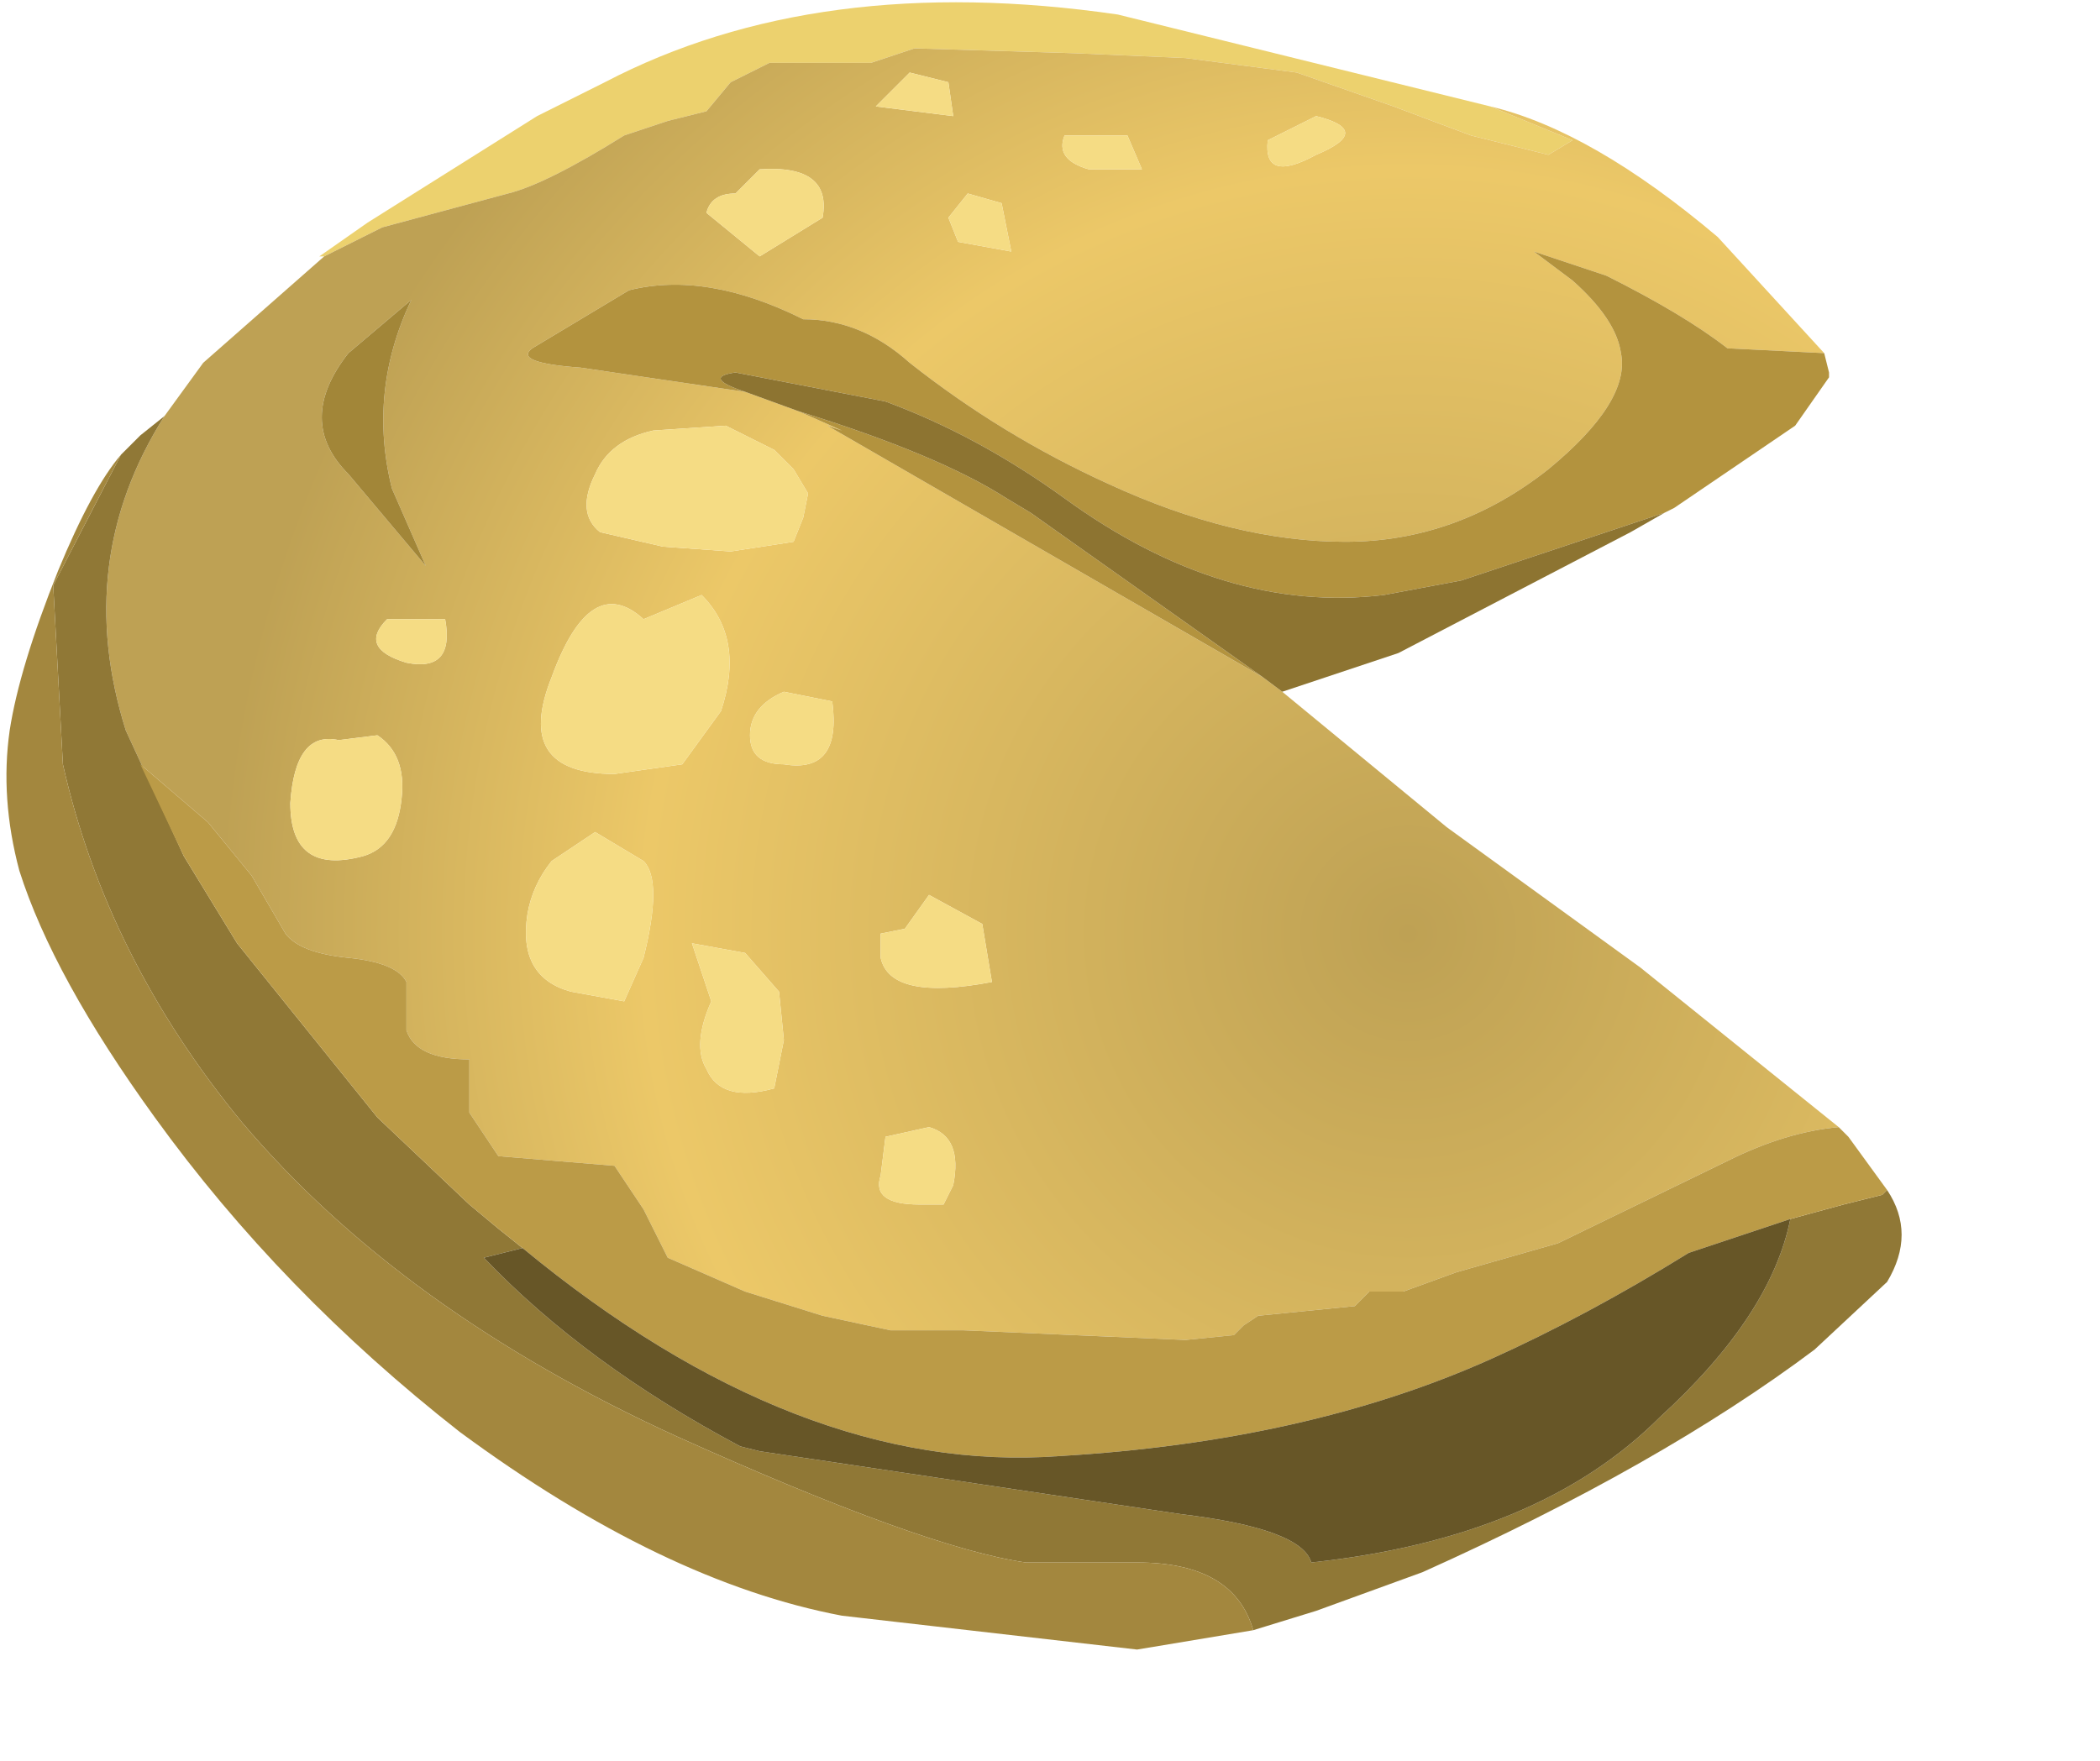 <?xml version="1.0" encoding="UTF-8" standalone="no"?>
<svg xmlns:xlink="http://www.w3.org/1999/xlink" height="18.2px" width="21.7px" xmlns="http://www.w3.org/2000/svg">
  <g transform="matrix(1.0, 0.0, 0.0, 1.0, 0.0, 0.0)">
    <use height="17.05" transform="matrix(1.0, 0.0, 0.0, 1.0, 0.05, 0.0)" width="19.6" xlink:href="#shape0"/>
  </g>
  <defs>
    <g id="shape0" transform="matrix(1.0, 0.0, 0.0, 1.0, -0.05, 0.0)">
      <path d="M15.4 1.1 L16.25 1.45 16.0 1.6 15.2 1.4 14.4 1.1 13.4 0.75 12.25 0.6 11.1 0.55 9.45 0.5 9.0 0.65 7.95 0.65 7.55 0.85 7.3 1.15 6.9 1.25 6.45 1.4 Q5.65 1.9 5.25 2.0 L3.95 2.35 3.35 2.65 3.3 2.65 3.8 2.3 5.55 1.2 6.25 0.85 Q8.45 -0.3 11.55 0.15 L15.4 1.1" fill="#ecd16e" fill-rule="evenodd" stroke="none"/>
      <path d="M18.85 3.65 L17.85 3.6 Q17.4 3.25 16.6 2.85 L15.85 2.6 16.25 2.9 Q16.7 3.3 16.75 3.65 16.85 4.15 16.0 4.85 15.05 5.6 13.9 5.6 12.75 5.6 11.45 5.0 10.35 4.5 9.4 3.75 8.9 3.3 8.3 3.3 7.3 2.8 6.5 3.0 L5.5 3.6 Q5.3 3.75 6.0 3.8 L7.7 4.05 8.25 4.25 8.7 4.45 8.55 4.4 13.05 7.0 13.25 7.15 14.95 8.55 16.95 10.0 19.0 11.65 Q18.45 11.7 17.85 12.0 L16.1 12.85 15.05 13.15 14.5 13.35 14.15 13.35 14.0 13.5 13.0 13.6 12.85 13.7 12.75 13.8 12.25 13.85 9.95 13.75 9.2 13.75 8.5 13.6 7.7 13.35 6.9 13.0 6.65 12.5 6.35 12.05 5.75 12.0 5.15 11.95 4.85 11.5 4.85 10.95 Q4.3 10.95 4.2 10.65 L4.2 10.4 4.2 10.15 Q4.1 9.95 3.6 9.9 3.1 9.85 2.95 9.65 L2.6 9.05 2.15 8.5 1.45 7.9 1.9 8.85 1.3 7.55 Q0.75 5.8 1.7 4.3 L2.1 3.75 3.35 2.65 3.95 2.35 5.25 2.0 Q5.65 1.9 6.45 1.4 L6.9 1.25 7.3 1.15 7.55 0.85 7.95 0.65 9.0 0.65 9.45 0.5 11.1 0.55 12.25 0.6 13.4 0.75 14.4 1.1 15.2 1.4 16.0 1.6 16.25 1.45 15.4 1.1 Q16.45 1.35 17.75 2.45 L18.85 3.65 M13.1 1.45 Q13.05 1.9 13.6 1.6 14.2 1.35 13.6 1.2 L13.1 1.45 M10.35 2.1 L10.0 2.0 9.8 2.25 9.9 2.5 10.45 2.6 10.35 2.1 M11.65 1.4 L11.0 1.4 Q10.9 1.65 11.25 1.75 L11.8 1.75 11.65 1.4 M10.15 9.55 L9.6 9.25 9.35 9.6 9.1 9.65 9.1 9.9 Q9.2 10.35 10.25 10.15 L10.15 9.55 M9.05 1.1 L9.85 1.2 9.8 0.85 9.4 0.75 9.05 1.1 M7.85 1.75 L7.6 2.0 Q7.35 2.0 7.3 2.2 L7.85 2.65 8.5 2.25 Q8.6 1.7 7.85 1.75 M6.2 5.5 L6.85 5.65 7.55 5.7 8.2 5.6 8.3 5.35 8.35 5.1 8.2 4.85 8.0 4.65 7.5 4.4 6.75 4.45 Q6.3 4.55 6.15 4.9 5.95 5.3 6.2 5.5 M3.6 4.9 L4.4 5.85 4.05 5.05 Q3.8 4.05 4.25 3.1 L3.6 3.65 Q3.05 4.35 3.6 4.9 M3.9 7.6 L3.5 7.65 Q3.05 7.55 3.0 8.3 3.0 9.05 3.75 8.85 4.1 8.75 4.15 8.25 4.2 7.8 3.9 7.6 M4.0 6.4 Q3.7 6.7 4.2 6.85 4.7 6.95 4.6 6.4 L4.0 6.4 M8.1 7.15 Q7.75 7.3 7.75 7.6 7.75 7.9 8.1 7.9 8.7 8.0 8.6 7.25 L8.1 7.15 M6.15 8.6 L5.7 8.9 Q5.5 9.15 5.45 9.45 5.35 10.1 5.9 10.25 L6.45 10.35 6.65 9.9 Q6.85 9.1 6.65 8.9 L6.15 8.6 M7.45 7.35 Q7.7 6.6 7.25 6.15 L6.65 6.4 Q6.1 5.9 5.7 7.0 5.3 8.0 6.35 8.0 L7.05 7.9 7.45 7.35 M7.35 10.35 Q7.15 10.8 7.3 11.05 7.45 11.4 8.0 11.25 L8.1 10.75 8.05 10.25 7.7 9.85 7.15 9.75 7.35 10.35 M9.1 12.15 Q9.0 12.45 9.5 12.45 L9.75 12.45 9.85 12.25 Q9.95 11.75 9.6 11.65 L9.15 11.75 9.1 12.15" fill="url(#gradient0)" fill-rule="evenodd" stroke="none"/>
      <path d="M7.7 4.05 L6.0 3.8 Q5.3 3.75 5.5 3.6 L6.5 3.0 Q7.3 2.8 8.3 3.3 8.9 3.3 9.4 3.75 10.35 4.5 11.45 5.0 12.75 5.6 13.9 5.6 15.05 5.6 16.0 4.85 16.85 4.15 16.75 3.65 16.7 3.3 16.25 2.9 L15.85 2.6 16.6 2.85 Q17.4 3.25 17.85 3.6 L18.85 3.65 18.9 3.85 18.9 3.9 18.55 4.4 17.3 5.25 17.2 5.3 15.1 6.0 14.3 6.15 Q12.65 6.35 11.0 5.15 10.1 4.5 9.15 4.15 L7.6 3.85 Q7.25 3.9 7.7 4.05 M13.05 7.0 L8.55 4.4 8.7 4.45 8.25 4.25 Q9.7 4.7 10.4 5.15 L10.65 5.3 13.05 7.0" fill="#b3933e" fill-rule="evenodd" stroke="none"/>
      <path d="M13.25 7.15 L13.05 7.0 10.65 5.3 10.4 5.15 Q9.7 4.7 8.25 4.25 L7.7 4.05 Q7.25 3.9 7.6 3.85 L9.15 4.15 Q10.1 4.5 11.0 5.15 12.65 6.35 14.3 6.15 L15.1 6.0 17.2 5.3 16.85 5.5 14.45 6.75 13.25 7.15" fill="#8d7431" fill-rule="evenodd" stroke="none"/>
      <path d="M11.65 1.4 L11.8 1.75 11.25 1.75 Q10.9 1.65 11.0 1.4 L11.65 1.4 M10.35 2.1 L10.45 2.6 9.9 2.5 9.8 2.25 10.0 2.0 10.35 2.1 M13.1 1.45 L13.6 1.2 Q14.2 1.35 13.6 1.6 13.05 1.9 13.1 1.45 M10.15 9.55 L10.25 10.15 Q9.2 10.35 9.1 9.9 L9.1 9.65 9.35 9.6 9.6 9.25 10.15 9.55 M6.2 5.5 Q5.95 5.3 6.15 4.9 6.3 4.55 6.75 4.45 L7.5 4.4 8.0 4.65 8.2 4.85 8.35 5.1 8.3 5.35 8.2 5.6 7.55 5.7 6.85 5.65 6.2 5.5 M7.85 1.75 Q8.6 1.7 8.5 2.25 L7.85 2.65 7.3 2.2 Q7.35 2.0 7.6 2.0 L7.85 1.75 M9.05 1.1 L9.4 0.75 9.8 0.85 9.85 1.2 9.05 1.1 M9.1 12.15 L9.15 11.75 9.6 11.65 Q9.95 11.75 9.85 12.25 L9.75 12.45 9.5 12.45 Q9.0 12.45 9.1 12.15 M7.35 10.35 L7.15 9.75 7.7 9.85 8.05 10.25 8.1 10.75 8.0 11.25 Q7.45 11.4 7.3 11.05 7.15 10.8 7.35 10.35 M7.45 7.35 L7.05 7.9 6.35 8.0 Q5.3 8.0 5.7 7.0 6.1 5.9 6.65 6.4 L7.25 6.15 Q7.7 6.6 7.45 7.35 M6.15 8.6 L6.65 8.9 Q6.85 9.1 6.65 9.9 L6.45 10.35 5.9 10.25 Q5.35 10.1 5.45 9.45 5.5 9.15 5.7 8.9 L6.15 8.6 M8.1 7.15 L8.6 7.25 Q8.7 8.0 8.1 7.9 7.75 7.9 7.75 7.6 7.75 7.3 8.1 7.15 M4.0 6.4 L4.6 6.4 Q4.7 6.95 4.2 6.85 3.7 6.7 4.0 6.4 M3.9 7.6 Q4.2 7.8 4.15 8.25 4.1 8.75 3.75 8.85 3.0 9.05 3.0 8.3 3.05 7.55 3.5 7.65 L3.9 7.6" fill="#f5dc84" fill-rule="evenodd" stroke="none"/>
      <path d="M1.7 4.3 Q0.75 5.8 1.3 7.55 L1.9 8.85 2.45 9.75 3.9 11.55 4.85 12.45 5.15 12.7 5.4 12.9 5.0 13.0 Q6.05 14.1 7.65 14.95 L7.85 15.0 12.2 15.65 Q13.45 15.8 13.55 16.15 15.9 15.9 17.15 14.65 18.3 13.6 18.5 12.6 L19.05 12.45 19.45 12.35 19.5 12.3 Q19.8 12.75 19.5 13.25 L18.75 13.95 Q17.15 15.15 14.7 16.25 L13.6 16.65 12.95 16.85 Q12.75 16.15 11.75 16.15 L10.6 16.15 Q9.55 16.0 7.0 14.85 4.15 13.55 2.5 11.6 1.1 9.9 0.65 7.9 L0.55 6.05 1.25 4.7 1.45 4.5 1.7 4.3" fill="#907836" fill-rule="evenodd" stroke="none"/>
      <path d="M1.9 8.85 L1.45 7.9 2.15 8.5 2.6 9.05 2.95 9.65 Q3.1 9.85 3.6 9.9 4.1 9.95 4.2 10.15 L4.2 10.4 4.2 10.65 Q4.3 10.95 4.85 10.95 L4.85 11.5 5.15 11.95 5.75 12.0 6.35 12.05 6.65 12.5 6.9 13.0 7.7 13.35 8.5 13.6 9.2 13.75 9.95 13.75 12.25 13.85 12.75 13.8 12.85 13.7 13.0 13.6 14.0 13.5 14.15 13.35 14.5 13.35 15.05 13.15 16.1 12.85 17.85 12.0 Q18.45 11.7 19.0 11.65 L19.1 11.75 19.5 12.3 19.45 12.35 19.05 12.45 18.5 12.6 17.45 12.95 Q16.4 13.6 15.4 14.05 13.5 14.9 10.95 15.05 8.25 15.25 5.4 12.9 L5.15 12.7 4.85 12.45 3.9 11.55 2.45 9.75 1.9 8.85" fill="#bb9b47" fill-rule="evenodd" stroke="none"/>
      <path d="M1.25 4.7 L0.55 6.05 0.65 7.9 Q1.1 9.9 2.5 11.6 4.15 13.55 7.0 14.85 9.55 16.0 10.6 16.15 L11.75 16.15 Q12.75 16.15 12.95 16.85 L11.75 17.05 8.7 16.7 Q6.85 16.35 4.75 14.8 2.9 13.35 1.6 11.55 0.55 10.1 0.2 9.0 0.0 8.25 0.1 7.55 0.2 6.9 0.6 5.9 0.95 5.05 1.25 4.7" fill="#a3873e" fill-rule="evenodd" stroke="none"/>
      <path d="M3.6 4.9 Q3.05 4.35 3.6 3.65 L4.25 3.1 Q3.8 4.05 4.05 5.05 L4.4 5.85 3.6 4.9" fill="#a28638" fill-rule="evenodd" stroke="none"/>
      <path d="M18.5 12.6 Q18.3 13.6 17.15 14.65 15.9 15.9 13.55 16.15 13.45 15.8 12.2 15.65 L7.85 15.0 7.65 14.95 Q6.05 14.1 5.0 13.0 L5.4 12.9 Q8.25 15.25 10.95 15.05 13.5 14.9 15.4 14.05 16.4 13.6 17.45 12.95 L18.5 12.6" fill="#675627" fill-rule="evenodd" stroke="none"/>
    </g>
    <radialGradient cx="0" cy="0" gradientTransform="matrix(0.015, 0.0, 0.0, -0.015, 14.55, 9.65)" gradientUnits="userSpaceOnUse" id="gradient0" r="819.2" spreadMethod="pad">
      <stop offset="0.0" stop-color="#bea154"/>
      <stop offset="0.643" stop-color="#ecc868"/>
      <stop offset="1.0" stop-color="#bea154"/>
    </radialGradient>
  </defs>
</svg>
